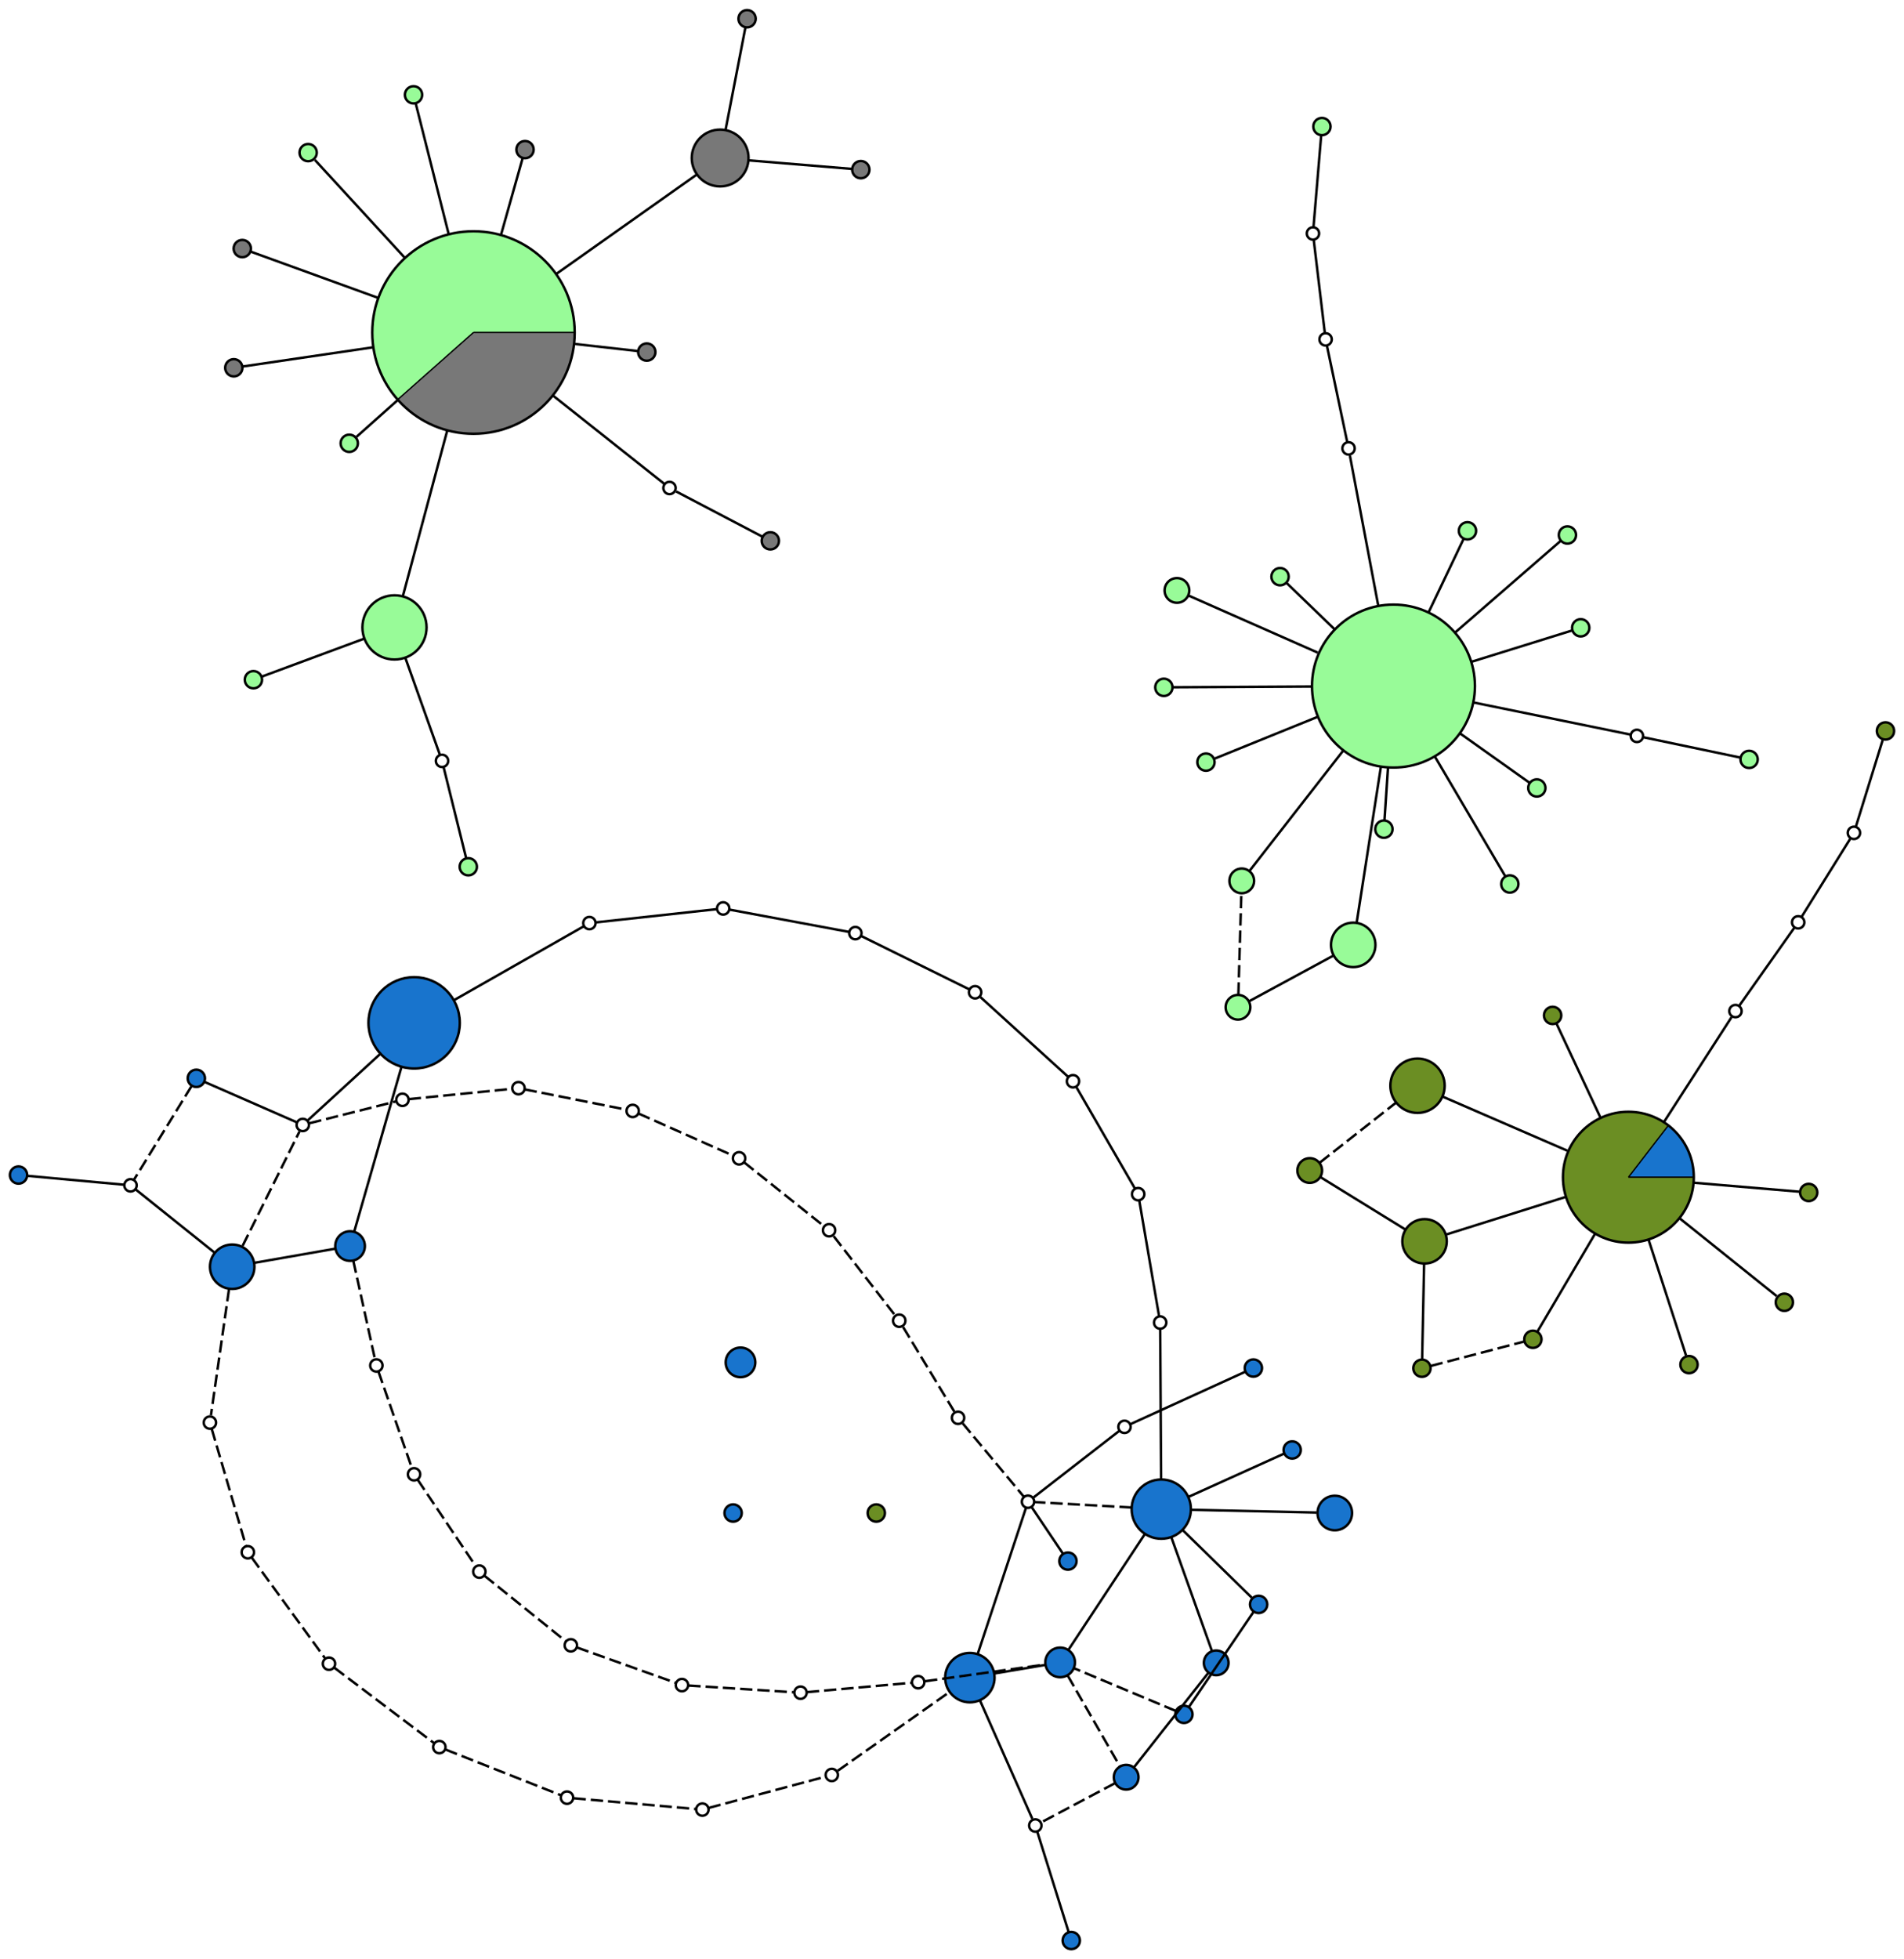 <?xml version="1.0" encoding="UTF-8" standalone="no"?>
<!DOCTYPE svg PUBLIC "-//W3C//DTD SVG 1.1//EN"
 "http://www.w3.org/Graphics/SVG/1.1/DTD/svg11.dtd">
<!-- Generated by graphviz version 2.38.0 (20140413.2041)
 -->
<!-- Title: %3 Pages: 1 -->
<svg width="771pt" height="793pt"
 viewBox="0.00 0.00 771.34 793.19" xmlns="http://www.w3.org/2000/svg" xmlns:xlink="http://www.w3.org/1999/xlink">
<g id="graph0" class="graph" transform="scale(1 1) rotate(0) translate(293.998 557.584)">
<title>%3</title>
<polygon fill="white" stroke="none" points="-293.998,235.609 -293.998,-557.584 477.345,-557.584 477.345,235.609 -293.998,235.609"/>
<!-- 0 -->
<g id="node1" class="node"><title>0</title>
<ellipse fill="palegreen" stroke="black" cx="270.511" cy="-279.849" rx="33" ry="33"/>
</g>
<!-- 1 -->
<g id="node2" class="node"><title>1</title>
<ellipse fill="palegreen" stroke="black" cx="346.378" cy="-303.456" rx="3.5" ry="3.5"/>
</g>
<!-- 0&#45;&#45;1 -->
<g id="edge1" class="edge"><title>0&#45;&#45;1</title>
<path fill="none" stroke="black" d="M302.246,-289.724C318.163,-294.677 335.577,-300.095 342.865,-302.363"/>
</g>
<!-- 3 -->
<g id="node4" class="node"><title>3</title>
<ellipse fill="palegreen" stroke="black" cx="266.642" cy="-221.914" rx="3.5" ry="3.5"/>
</g>
<!-- 0&#45;&#45;3 -->
<g id="edge2" class="edge"><title>0&#45;&#45;3</title>
<path fill="none" stroke="black" d="M268.305,-246.82C267.735,-238.282 267.197,-230.224 266.895,-225.693"/>
</g>
<!-- 5 -->
<g id="node6" class="node"><title>5</title>
<ellipse fill="palegreen" stroke="black" cx="224.571" cy="-324.159" rx="3.5" ry="3.5"/>
</g>
<!-- 0&#45;&#45;5 -->
<g id="edge3" class="edge"><title>0&#45;&#45;5</title>
<path fill="none" stroke="black" d="M246.733,-302.783C238.852,-310.385 231.097,-317.864 227.187,-321.635"/>
</g>
<!-- 7 -->
<g id="node8" class="node"><title>7</title>
<ellipse fill="palegreen" stroke="black" cx="182.805" cy="-318.579" rx="5" ry="5"/>
</g>
<!-- 0&#45;&#45;7 -->
<g id="edge6" class="edge"><title>0&#45;&#45;7</title>
<path fill="none" stroke="black" d="M239.836,-293.395C220.472,-301.946 197.329,-312.165 187.544,-316.486"/>
</g>
<!-- 9 -->
<g id="node10" class="node"><title>9</title>
<ellipse fill="palegreen" stroke="black" cx="254.212" cy="-175.062" rx="9" ry="9"/>
</g>
<!-- 0&#45;&#45;9 -->
<g id="edge7" class="edge"><title>0&#45;&#45;9</title>
<path fill="none" stroke="black" d="M265.398,-246.982C262,-225.134 257.78,-198.001 255.624,-184.14"/>
</g>
<!-- 10 -->
<g id="node11" class="node"><title>10</title>
<ellipse fill="palegreen" stroke="black" cx="194.555" cy="-249.06" rx="3.5" ry="3.5"/>
</g>
<!-- 0&#45;&#45;10 -->
<g id="edge8" class="edge"><title>0&#45;&#45;10</title>
<path fill="none" stroke="black" d="M239.617,-267.326C223.516,-260.8 205.655,-253.56 198.167,-250.524"/>
</g>
<!-- 11 -->
<g id="node12" class="node"><title>11</title>
<ellipse fill="palegreen" stroke="black" cx="317.649" cy="-199.714" rx="3.5" ry="3.5"/>
</g>
<!-- 0&#45;&#45;11 -->
<g id="edge9" class="edge"><title>0&#45;&#45;11</title>
<path fill="none" stroke="black" d="M287.263,-251.371C298.059,-233.016 310.944,-211.112 315.733,-202.97"/>
</g>
<!-- 12 -->
<g id="node13" class="node"><title>12</title>
<ellipse fill="palegreen" stroke="black" cx="209.049" cy="-200.976" rx="5" ry="5"/>
</g>
<!-- 0&#45;&#45;12 -->
<g id="edge10" class="edge"><title>0&#45;&#45;12</title>
<path fill="none" stroke="black" d="M250.045,-253.585C236.216,-235.839 219.254,-214.073 212.279,-205.121"/>
</g>
<!-- 14 -->
<g id="node15" class="node"><title>14</title>
<ellipse fill="palegreen" stroke="black" cx="177.5" cy="-279.348" rx="3.5" ry="3.5"/>
</g>
<!-- 0&#45;&#45;14 -->
<g id="edge11" class="edge"><title>0&#45;&#45;14</title>
<path fill="none" stroke="black" d="M237.457,-279.671C215.944,-279.555 190.23,-279.417 181.007,-279.367"/>
</g>
<!-- 18 -->
<g id="node19" class="node"><title>18</title>
<ellipse fill="palegreen" stroke="black" cx="340.99" cy="-341.029" rx="3.5" ry="3.5"/>
</g>
<!-- 0&#45;&#45;18 -->
<g id="edge16" class="edge"><title>0&#45;&#45;18</title>
<path fill="none" stroke="black" d="M295.558,-301.591C311.701,-315.604 330.966,-332.327 338.126,-338.543"/>
</g>
<!-- 20 -->
<g id="node21" class="node"><title>20</title>
<ellipse fill="palegreen" stroke="black" cx="300.499" cy="-342.726" rx="3.5" ry="3.5"/>
</g>
<!-- 0&#45;&#45;20 -->
<g id="edge17" class="edge"><title>0&#45;&#45;20</title>
<path fill="none" stroke="black" d="M284.802,-309.814C290.474,-321.707 296.281,-333.882 298.966,-339.511"/>
</g>
<!-- 22 -->
<g id="node23" class="node"><title>22</title>
<ellipse fill="palegreen" stroke="black" cx="328.598" cy="-238.6" rx="3.5" ry="3.5"/>
</g>
<!-- 0&#45;&#45;22 -->
<g id="edge18" class="edge"><title>0&#45;&#45;22</title>
<path fill="none" stroke="black" d="M297.514,-260.674C308.654,-252.763 320.196,-244.567 325.541,-240.771"/>
</g>
<!-- anon_0_6_0 -->
<g id="node67" class="node"><title>anon_0_6_0</title>
<ellipse fill="white" stroke="black" cx="369.137" cy="-259.673" rx="2.5" ry="2.5"/>
</g>
<!-- 0&#45;&#45;anon_0_6_0 -->
<g id="edge4" class="edge"><title>0&#45;&#45;anon_0_6_0</title>
<path fill="none" stroke="black" d="M303.078,-273.187C327.317,-268.228 357.681,-262.017 366.578,-260.197"/>
</g>
<!-- anon_0_15_0 -->
<g id="node68" class="node"><title>anon_0_15_0</title>
<ellipse fill="white" stroke="black" cx="252.318" cy="-376.107" rx="2.5" ry="2.5"/>
</g>
<!-- 0&#45;&#45;anon_0_15_0 -->
<g id="edge12" class="edge"><title>0&#45;&#45;anon_0_15_0</title>
<path fill="none" stroke="black" d="M264.352,-312.438C259.981,-335.563 254.597,-364.051 252.875,-373.161"/>
</g>
<!-- 2 -->
<g id="node3" class="node"><title>2</title>
<path fill="palegreen" stroke="black" stroke-width="0.5" d="M-102.183,-423.015C-102.183,-423.015 -61.183,-423.015 -61.183,-423.015 -61.183,-424.666 -61.282,-426.317 -61.482,-427.957 -61.681,-429.596 -61.979,-431.223 -62.374,-432.826 -62.769,-434.43 -63.261,-436.009 -63.847,-437.553 -64.433,-439.098 -65.111,-440.606 -65.879,-442.068 -66.647,-443.531 -67.502,-444.946 -68.44,-446.305 -69.379,-447.665 -70.398,-448.966 -71.494,-450.203 -72.589,-451.439 -73.758,-452.608 -74.995,-453.703 -76.231,-454.799 -77.532,-455.819 -78.892,-456.757 -80.251,-457.695 -81.666,-458.551 -83.129,-459.318 -84.592,-460.086 -86.099,-460.764 -87.644,-461.35 -89.188,-461.936 -90.767,-462.428 -92.371,-462.823 -93.975,-463.218 -95.601,-463.516 -97.241,-463.716 -98.88,-463.915 -100.531,-464.015 -102.183,-464.015 -103.835,-464.015 -105.485,-463.915 -107.125,-463.716 -108.764,-463.516 -110.391,-463.218 -111.995,-462.823 -113.598,-462.428 -115.177,-461.936 -116.721,-461.35 -118.266,-460.764 -119.774,-460.086 -121.236,-459.318 -122.699,-458.551 -124.114,-457.695 -125.473,-456.757 -126.833,-455.819 -128.134,-454.799 -129.371,-453.703 -130.607,-452.608 -131.776,-451.439 -132.872,-450.203 -133.967,-448.966 -134.987,-447.665 -135.925,-446.305 -136.863,-444.946 -137.719,-443.531 -138.486,-442.068 -139.254,-440.606 -139.933,-439.098 -140.518,-437.553 -141.104,-436.009 -141.596,-434.43 -141.991,-432.826 -142.387,-431.223 -142.685,-429.596 -142.884,-427.957 -143.083,-426.317 -143.183,-424.666 -143.183,-423.015 -143.183,-421.363 -143.083,-419.712 -142.884,-418.073 -142.685,-416.433 -142.387,-414.806 -141.991,-413.203 -141.596,-411.599 -141.104,-410.02 -140.518,-408.476 -139.933,-406.931 -139.254,-405.424 -138.486,-403.961 -137.719,-402.498 -136.863,-401.083 -135.925,-399.724 -134.987,-398.364 -133.967,-397.063 -132.872,-395.827 -132.872,-395.827 -102.183,-423.015 -102.183,-423.015"/>
<path fill="#787878" stroke="black" stroke-width="0.5" d="M-102.183,-423.015C-102.183,-423.015 -132.872,-395.827 -132.872,-395.827 -132.187,-395.054 -131.474,-394.307 -130.733,-393.589 -129.992,-392.87 -129.224,-392.179 -128.431,-391.518 -127.638,-390.858 -126.821,-390.227 -125.98,-389.628 -125.14,-389.029 -124.277,-388.462 -123.393,-387.928 -122.51,-387.393 -121.607,-386.893 -120.686,-386.427 -119.765,-385.961 -118.826,-385.53 -117.873,-385.135 -116.919,-384.74 -115.951,-384.382 -114.97,-384.06 -113.989,-383.738 -112.997,-383.453 -111.995,-383.206 -110.992,-382.959 -109.981,-382.75 -108.963,-382.579 -107.945,-382.408 -106.921,-382.276 -105.893,-382.183 -104.865,-382.089 -103.834,-382.035 -102.802,-382.019 -101.77,-382.004 -100.737,-382.027 -99.707,-382.089 -98.677,-382.152 -97.649,-382.253 -96.626,-382.393 -95.604,-382.533 -94.587,-382.711 -93.578,-382.928 -92.568,-383.144 -91.568,-383.399 -90.578,-383.691 -89.588,-383.983 -88.609,-384.313 -87.644,-384.679 -86.679,-385.045 -85.728,-385.447 -84.793,-385.885 -83.858,-386.323 -82.94,-386.796 -82.041,-387.303 -81.142,-387.81 -80.263,-388.351 -79.404,-388.924 -78.546,-389.498 -77.71,-390.103 -76.897,-390.74 -76.085,-391.377 -75.296,-392.044 -74.534,-392.74 -73.772,-393.436 -73.036,-394.16 -72.329,-394.912 -71.621,-395.664 -70.942,-396.442 -70.294,-397.244 -69.645,-398.047 -69.027,-398.874 -68.44,-399.724 -67.854,-400.573 -67.3,-401.445 -66.779,-402.336 -66.259,-403.227 -65.772,-404.138 -65.32,-405.066 -64.868,-405.994 -64.451,-406.939 -64.071,-407.898 -63.69,-408.858 -63.346,-409.831 -63.039,-410.817 -62.732,-411.802 -62.462,-412.799 -62.23,-413.805 -61.998,-414.811 -61.805,-415.825 -61.649,-416.845 -61.494,-417.866 -61.377,-418.892 -61.3,-419.921 -61.222,-420.95 -61.183,-421.982 -61.183,-423.015 -61.183,-423.015 -102.183,-423.015 -102.183,-423.015"/>
<ellipse fill="none" stroke="black" cx="-102.183" cy="-423.015" rx="41" ry="41"/>
</g>
<!-- 4 -->
<g id="node5" class="node"><title>4</title>
<ellipse fill="palegreen" stroke="black" cx="-134.184" cy="-303.608" rx="13" ry="13"/>
</g>
<!-- 2&#45;&#45;4 -->
<g id="edge19" class="edge"><title>2&#45;&#45;4</title>
<path fill="none" stroke="black" d="M-112.839,-383.254C-119.093,-359.916 -126.579,-331.985 -130.818,-316.168"/>
</g>
<!-- 13 -->
<g id="node14" class="node"><title>13</title>
<ellipse fill="palegreen" stroke="black" cx="-152.51" cy="-378.163" rx="3.5" ry="3.5"/>
</g>
<!-- 2&#45;&#45;13 -->
<g id="edge20" class="edge"><title>2&#45;&#45;13</title>
<path fill="none" stroke="black" d="M-132.908,-395.632C-139.784,-389.504 -146.077,-383.896 -149.591,-380.764"/>
</g>
<!-- 17 -->
<g id="node18" class="node"><title>17</title>
<ellipse fill="palegreen" stroke="black" cx="-126.465" cy="-519.264" rx="3.5" ry="3.5"/>
</g>
<!-- 2&#45;&#45;17 -->
<g id="edge21" class="edge"><title>2&#45;&#45;17</title>
<path fill="none" stroke="black" d="M-112.27,-462.997C-117.586,-484.07 -123.444,-507.288 -125.604,-515.851"/>
</g>
<!-- 19 -->
<g id="node20" class="node"><title>19</title>
<ellipse fill="palegreen" stroke="black" cx="-169.159" cy="-495.868" rx="3.5" ry="3.5"/>
</g>
<!-- 2&#45;&#45;19 -->
<g id="edge22" class="edge"><title>2&#45;&#45;19</title>
<path fill="none" stroke="black" d="M-130.198,-453.489C-144.537,-469.085 -160.251,-486.178 -166.44,-492.91"/>
</g>
<!-- 23 -->
<g id="node24" class="node"><title>23</title>
<ellipse fill="#787878" stroke="black" cx="-2.256" cy="-493.679" rx="11.5" ry="11.5"/>
</g>
<!-- 2&#45;&#45;23 -->
<g id="edge23" class="edge"><title>2&#45;&#45;23</title>
<path fill="none" stroke="black" d="M-68.63,-446.741C-48.672,-460.855 -24.784,-477.747 -11.803,-486.927"/>
</g>
<!-- 24 -->
<g id="node25" class="node"><title>24</title>
<ellipse fill="#787878" stroke="black" cx="-199.284" cy="-408.735" rx="3.5" ry="3.5"/>
</g>
<!-- 2&#45;&#45;24 -->
<g id="edge24" class="edge"><title>2&#45;&#45;24</title>
<path fill="none" stroke="black" d="M-142.8,-417.041C-163.795,-413.954 -186.825,-410.567 -195.607,-409.275"/>
</g>
<!-- 27 -->
<g id="node28" class="node"><title>27</title>
<ellipse fill="#787878" stroke="black" cx="-195.847" cy="-457.012" rx="3.5" ry="3.5"/>
</g>
<!-- 2&#45;&#45;27 -->
<g id="edge27" class="edge"><title>2&#45;&#45;27</title>
<path fill="none" stroke="black" d="M-140.82,-437.039C-161.38,-444.502 -184.115,-452.754 -192.503,-455.799"/>
</g>
<!-- 28 -->
<g id="node29" class="node"><title>28</title>
<ellipse fill="#787878" stroke="black" cx="-31.98" cy="-415.101" rx="3.5" ry="3.5"/>
</g>
<!-- 2&#45;&#45;28 -->
<g id="edge28" class="edge"><title>2&#45;&#45;28</title>
<path fill="none" stroke="black" d="M-61.346,-418.411C-50.728,-417.215 -40.83,-416.099 -35.68,-415.518"/>
</g>
<!-- 29 -->
<g id="node30" class="node"><title>29</title>
<ellipse fill="#787878" stroke="black" cx="-81.3" cy="-497.083" rx="3.5" ry="3.5"/>
</g>
<!-- 2&#45;&#45;29 -->
<g id="edge29" class="edge"><title>2&#45;&#45;29</title>
<path fill="none" stroke="black" d="M-91.008,-462.651C-87.439,-475.308 -83.986,-487.558 -82.325,-493.447"/>
</g>
<!-- anon_2_25_0 -->
<g id="node71" class="node"><title>anon_2_25_0</title>
<ellipse fill="white" stroke="black" cx="-22.769" cy="-360.063" rx="2.5" ry="2.5"/>
</g>
<!-- 2&#45;&#45;anon_2_25_0 -->
<g id="edge25" class="edge"><title>2&#45;&#45;anon_2_25_0</title>
<path fill="none" stroke="black" d="M-69.882,-397.41C-51.675,-382.977 -31.314,-366.837 -24.852,-361.715"/>
</g>
<!-- 21 -->
<g id="node22" class="node"><title>21</title>
<ellipse fill="palegreen" stroke="black" cx="-191.33" cy="-282.436" rx="3.5" ry="3.5"/>
</g>
<!-- 4&#45;&#45;21 -->
<g id="edge32" class="edge"><title>4&#45;&#45;21</title>
<path fill="none" stroke="black" d="M-146.584,-299.014C-159.715,-294.149 -179.64,-286.767 -187.729,-283.77"/>
</g>
<!-- anon_4_16_0 -->
<g id="node72" class="node"><title>anon_4_16_0</title>
<ellipse fill="white" stroke="black" cx="-114.925" cy="-249.566" rx="2.5" ry="2.5"/>
</g>
<!-- 4&#45;&#45;anon_4_16_0 -->
<g id="edge30" class="edge"><title>4&#45;&#45;anon_4_16_0</title>
<path fill="none" stroke="black" d="M-129.814,-291.345C-125.197,-278.39 -118.253,-258.906 -115.812,-252.055"/>
</g>
<!-- 6 -->
<g id="node7" class="node"><title>6</title>
<ellipse fill="palegreen" stroke="black" cx="414.598" cy="-250.159" rx="3.5" ry="3.5"/>
</g>
<!-- 8 -->
<g id="node9" class="node"><title>8</title>
<ellipse fill="palegreen" stroke="black" cx="207.53" cy="-149.796" rx="5" ry="5"/>
</g>
<!-- 8&#45;&#45;9 -->
<g id="edge33" class="edge"><title>8&#45;&#45;9</title>
<path fill="none" stroke="black" d="M212.176,-152.311C220.11,-156.605 236.358,-165.399 246.167,-170.708"/>
</g>
<!-- 8&#45;&#45;12 -->
<g id="edge77" class="edge"><title>8&#45;&#45;12</title>
<path fill="none" stroke="black" stroke-dasharray="5,2" d="M207.681,-154.891C207.972,-164.701 208.607,-186.108 208.898,-195.902"/>
</g>
<!-- 15 -->
<g id="node16" class="node"><title>15</title>
<ellipse fill="palegreen" stroke="black" cx="241.535" cy="-506.422" rx="3.5" ry="3.5"/>
</g>
<!-- 16 -->
<g id="node17" class="node"><title>16</title>
<ellipse fill="palegreen" stroke="black" cx="-104.285" cy="-206.69" rx="3.5" ry="3.5"/>
</g>
<!-- 26 -->
<g id="node27" class="node"><title>26</title>
<ellipse fill="#787878" stroke="black" cx="54.735" cy="-488.969" rx="3.5" ry="3.5"/>
</g>
<!-- 23&#45;&#45;26 -->
<g id="edge34" class="edge"><title>23&#45;&#45;26</title>
<path fill="none" stroke="black" d="M9.277,-492.725C22.287,-491.65 42.714,-489.962 51.029,-489.275"/>
</g>
<!-- 30 -->
<g id="node31" class="node"><title>30</title>
<ellipse fill="#787878" stroke="black" cx="8.66" cy="-550.084" rx="3.5" ry="3.5"/>
</g>
<!-- 23&#45;&#45;30 -->
<g id="edge35" class="edge"><title>23&#45;&#45;30</title>
<path fill="none" stroke="black" d="M-0.047,-505.093C2.445,-517.969 6.358,-538.187 7.95,-546.415"/>
</g>
<!-- 25 -->
<g id="node26" class="node"><title>25</title>
<ellipse fill="#787878" stroke="black" cx="18.081" cy="-338.665" rx="3.5" ry="3.5"/>
</g>
<!-- 31 -->
<g id="node32" class="node"><title>31</title>
<ellipse fill="#1874cd" stroke="black" cx="-126.223" cy="-143.491" rx="18.5" ry="18.5"/>
</g>
<!-- 44 -->
<g id="node45" class="node"><title>44</title>
<ellipse fill="#1874cd" stroke="black" cx="-152.184" cy="-53.101" rx="6" ry="6"/>
</g>
<!-- 31&#45;&#45;44 -->
<g id="edge44" class="edge"><title>31&#45;&#45;44</title>
<path fill="none" stroke="black" d="M-131.352,-125.633C-137.263,-105.053 -146.653,-72.359 -150.478,-59.04"/>
</g>
<!-- 62 -->
<g id="node63" class="node"><title>62</title>
<ellipse fill="white" stroke="black" cx="-171.343" cy="-102.145" rx="2.5" ry="2.5"/>
</g>
<!-- 31&#45;&#45;62 -->
<g id="edge45" class="edge"><title>31&#45;&#45;62</title>
<path fill="none" stroke="black" d="M-140.005,-130.861C-150.579,-121.172 -164.2,-108.69 -169.298,-104.019"/>
</g>
<!-- anon_31_37_0 -->
<g id="node73" class="node"><title>anon_31_37_0</title>
<ellipse fill="white" stroke="black" cx="-55.222" cy="-183.885" rx="2.5" ry="2.5"/>
</g>
<!-- 31&#45;&#45;anon_31_37_0 -->
<g id="edge36" class="edge"><title>31&#45;&#45;anon_31_37_0</title>
<path fill="none" stroke="black" d="M-110.112,-152.657C-92.437,-162.713 -65.512,-178.031 -57.529,-182.573"/>
</g>
<!-- 32 -->
<g id="node33" class="node"><title>32</title>
<ellipse fill="#1874cd" stroke="black" cx="-286.498" cy="-81.862" rx="3.5" ry="3.5"/>
</g>
<!-- 63 -->
<g id="node64" class="node"><title>63</title>
<ellipse fill="white" stroke="black" cx="-241.121" cy="-77.695" rx="2.5" ry="2.5"/>
</g>
<!-- 32&#45;&#45;63 -->
<g id="edge46" class="edge"><title>32&#45;&#45;63</title>
<path fill="none" stroke="black" d="M-282.937,-81.535C-274.079,-80.722 -251.215,-78.622 -243.618,-77.924"/>
</g>
<!-- 33 -->
<g id="node34" class="node"><title>33</title>
<ellipse fill="#1874cd" stroke="black" cx="-199.93" cy="-44.73" rx="9" ry="9"/>
</g>
<!-- 33&#45;&#45;44 -->
<g id="edge47" class="edge"><title>33&#45;&#45;44</title>
<path fill="none" stroke="black" d="M-190.724,-46.344C-181.186,-48.016 -166.546,-50.583 -158.328,-52.024"/>
</g>
<!-- 33&#45;&#45;62 -->
<g id="edge86" class="edge"><title>33&#45;&#45;62</title>
<path fill="none" stroke="black" stroke-dasharray="5,2" d="M-195.712,-53.202C-189.127,-66.427 -176.736,-91.313 -172.671,-99.477"/>
</g>
<!-- 33&#45;&#45;63 -->
<g id="edge48" class="edge"><title>33&#45;&#45;63</title>
<path fill="none" stroke="black" d="M-207.105,-50.472C-216.694,-58.146 -233.157,-71.321 -238.993,-75.992"/>
</g>
<!-- anon_33_34_0 -->
<g id="node84" class="node"><title>anon_33_34_0</title>
<ellipse fill="white" stroke="black" cx="-208.96" cy="18.386" rx="2.5" ry="2.5"/>
</g>
<!-- 33&#45;&#45;anon_33_34_0 -->
<g id="edge78" class="edge"><title>33&#45;&#45;anon_33_34_0</title>
<path fill="none" stroke="black" stroke-dasharray="5,2" d="M-201.224,-35.687C-203.292,-21.234 -207.24,6.364 -208.536,15.424"/>
</g>
<!-- 34 -->
<g id="node35" class="node"><title>34</title>
<ellipse fill="#1874cd" stroke="black" cx="98.913" cy="121.653" rx="10" ry="10"/>
</g>
<!-- 46 -->
<g id="node47" class="node"><title>46</title>
<ellipse fill="#1874cd" stroke="black" cx="135.48" cy="115.487" rx="6" ry="6"/>
</g>
<!-- 34&#45;&#45;46 -->
<g id="edge49" class="edge"><title>34&#45;&#45;46</title>
<path fill="none" stroke="black" d="M108.905,119.968C115.503,118.856 123.928,117.435 129.503,116.495"/>
</g>
<!-- 64 -->
<g id="node65" class="node"><title>64</title>
<ellipse fill="white" stroke="black" cx="122.466" cy="50.417" rx="2.5" ry="2.5"/>
</g>
<!-- 34&#45;&#45;64 -->
<g id="edge50" class="edge"><title>34&#45;&#45;64</title>
<path fill="none" stroke="black" d="M102.09,112.046C107.564,95.488 118.491,62.44 121.614,52.993"/>
</g>
<!-- 65 -->
<g id="node66" class="node"><title>65</title>
<ellipse fill="white" stroke="black" cx="125.423" cy="181.53" rx="2.5" ry="2.5"/>
</g>
<!-- 34&#45;&#45;65 -->
<g id="edge51" class="edge"><title>34&#45;&#45;65</title>
<path fill="none" stroke="black" d="M103.055,131.009C109.23,144.955 120.517,170.45 124.215,178.802"/>
</g>
<!-- 35 -->
<g id="node36" class="node"><title>35</title>
<ellipse fill="#1874cd" stroke="black" cx="6" cy="-6" rx="6" ry="6"/>
</g>
<!-- 36 -->
<g id="node37" class="node"><title>36</title>
<ellipse fill="#1874cd" stroke="black" cx="138.642" cy="74.46" rx="3.5" ry="3.5"/>
</g>
<!-- 36&#45;&#45;64 -->
<g id="edge52" class="edge"><title>36&#45;&#45;64</title>
<path fill="none" stroke="black" d="M136.658,71.512C133.419,66.697 127.055,57.239 124.076,52.81"/>
</g>
<!-- 37 -->
<g id="node38" class="node"><title>37</title>
<ellipse fill="#1874cd" stroke="black" cx="176.456" cy="53.43" rx="12" ry="12"/>
</g>
<!-- 41 -->
<g id="node42" class="node"><title>41</title>
<ellipse fill="#1874cd" stroke="black" cx="215.895" cy="91.997" rx="3.5" ry="3.5"/>
</g>
<!-- 37&#45;&#45;41 -->
<g id="edge53" class="edge"><title>37&#45;&#45;41</title>
<path fill="none" stroke="black" d="M185.209,61.989C194.104,70.688 207.366,83.657 213.094,89.258"/>
</g>
<!-- 42 -->
<g id="node43" class="node"><title>42</title>
<ellipse fill="#1874cd" stroke="black" cx="246.751" cy="54.984" rx="7" ry="7"/>
</g>
<!-- 37&#45;&#45;42 -->
<g id="edge54" class="edge"><title>37&#45;&#45;42</title>
<path fill="none" stroke="black" d="M188.7,53.7C203.333,54.024 227.347,54.555 239.386,54.821"/>
</g>
<!-- 43 -->
<g id="node44" class="node"><title>43</title>
<ellipse fill="#1874cd" stroke="black" cx="198.697" cy="115.673" rx="5" ry="5"/>
</g>
<!-- 37&#45;&#45;43 -->
<g id="edge55" class="edge"><title>37&#45;&#45;43</title>
<path fill="none" stroke="black" d="M180.535,64.846C185.451,78.603 193.485,101.088 196.981,110.873"/>
</g>
<!-- 37&#45;&#45;46 -->
<g id="edge56" class="edge"><title>37&#45;&#45;46</title>
<path fill="none" stroke="black" d="M169.689,63.677C160.87,77.034 145.772,99.901 138.976,110.193"/>
</g>
<!-- 47 -->
<g id="node48" class="node"><title>47</title>
<ellipse fill="#1874cd" stroke="black" cx="229.49" cy="29.462" rx="3.5" ry="3.5"/>
</g>
<!-- 37&#45;&#45;47 -->
<g id="edge57" class="edge"><title>37&#45;&#45;47</title>
<path fill="none" stroke="black" d="M187.444,48.463C199.581,42.979 218.417,34.466 226.077,31.004"/>
</g>
<!-- 37&#45;&#45;64 -->
<g id="edge87" class="edge"><title>37&#45;&#45;64</title>
<path fill="none" stroke="black" stroke-dasharray="5,2" d="M164.473,52.761C151.55,52.04 131.895,50.943 124.979,50.557"/>
</g>
<!-- 38 -->
<g id="node39" class="node"><title>38</title>
<ellipse fill="#1874cd" stroke="black" cx="185.626" cy="136.519" rx="3.5" ry="3.5"/>
</g>
<!-- 38&#45;&#45;41 -->
<g id="edge58" class="edge"><title>38&#45;&#45;41</title>
<path fill="none" stroke="black" d="M187.612,133.598C193.084,125.55 208.335,103.117 213.862,94.987"/>
</g>
<!-- 38&#45;&#45;46 -->
<g id="edge88" class="edge"><title>38&#45;&#45;46</title>
<path fill="none" stroke="black" stroke-dasharray="5,2" d="M182.336,135.139C173.969,131.63 151.796,122.33 141.233,117.9"/>
</g>
<!-- 39 -->
<g id="node40" class="node"><title>39</title>
<ellipse fill="#1874cd" stroke="black" cx="3" cy="55" rx="3.5" ry="3.5"/>
</g>
<!-- 40 -->
<g id="node41" class="node"><title>40</title>
<path fill="#1874cd" stroke="black" stroke-width="0.5" d="M365.684,-80.985C365.684,-80.985 392.184,-80.985 392.184,-80.985 392.184,-81.995 392.126,-83.003 392.011,-84.006 391.896,-85.009 391.724,-86.004 391.495,-86.987 391.267,-87.97 390.982,-88.94 390.643,-89.89 390.304,-90.841 389.91,-91.772 389.465,-92.677 389.02,-93.583 388.523,-94.463 387.977,-95.312 387.431,-96.161 386.838,-96.978 386.199,-97.76 385.56,-98.541 384.877,-99.286 384.153,-99.989 383.429,-100.693 382.665,-101.354 381.866,-101.971 381.866,-101.971 365.684,-80.985 365.684,-80.985"/>
<path fill="olivedrab" stroke="black" stroke-width="0.5" d="M365.684,-80.985C365.684,-80.985 381.866,-101.971 381.866,-101.971 381.279,-102.423 380.673,-102.851 380.051,-103.253 379.428,-103.655 378.788,-104.03 378.134,-104.378 377.48,-104.726 376.811,-105.047 376.13,-105.339 375.449,-105.631 374.756,-105.895 374.053,-106.129 373.349,-106.363 372.637,-106.568 371.916,-106.742 371.196,-106.916 370.468,-107.06 369.736,-107.173 369.003,-107.287 368.267,-107.369 367.527,-107.421 366.788,-107.472 366.047,-107.493 365.305,-107.482 364.564,-107.472 363.824,-107.43 363.086,-107.357 362.349,-107.285 361.615,-107.181 360.886,-107.047 360.157,-106.913 359.434,-106.748 358.719,-106.553 358.004,-106.359 357.297,-106.134 356.601,-105.88 355.904,-105.626 355.219,-105.343 354.546,-105.031 353.874,-104.72 353.215,-104.38 352.571,-104.013 351.927,-103.646 351.298,-103.253 350.687,-102.833 350.076,-102.414 349.483,-101.969 348.909,-101.5 348.335,-101.031 347.781,-100.538 347.249,-100.022 346.717,-99.506 346.206,-98.969 345.719,-98.41 345.231,-97.852 344.768,-97.273 344.329,-96.676 343.89,-96.079 343.476,-95.463 343.089,-94.831 342.702,-94.199 342.341,-93.551 342.008,-92.889 341.675,-92.227 341.37,-91.551 341.094,-90.863 340.818,-90.176 340.57,-89.477 340.353,-88.768 340.135,-88.06 339.947,-87.342 339.789,-86.618 339.632,-85.894 339.505,-85.163 339.409,-84.428 339.312,-83.694 339.247,-82.955 339.212,-82.215 339.178,-81.474 339.175,-80.733 339.203,-79.992 339.23,-79.251 339.289,-78.512 339.379,-77.776 339.469,-77.041 339.589,-76.309 339.74,-75.583 339.891,-74.858 340.073,-74.139 340.284,-73.428 340.495,-72.718 340.737,-72.017 341.007,-71.327 341.277,-70.636 341.576,-69.958 341.903,-69.293 342.23,-68.628 342.585,-67.977 342.966,-67.341 343.348,-66.706 343.756,-66.087 344.189,-65.485 344.623,-64.884 345.082,-64.302 345.564,-63.739 346.046,-63.176 346.552,-62.634 347.08,-62.114 347.608,-61.593 348.157,-61.095 348.727,-60.621 349.296,-60.147 349.885,-59.696 350.493,-59.272 351.1,-58.847 351.725,-58.447 352.366,-58.075 353.006,-57.702 353.663,-57.357 354.332,-57.039 355.002,-56.722 355.685,-56.433 356.379,-56.172 357.073,-55.912 357.777,-55.681 358.491,-55.48 359.204,-55.279 359.926,-55.108 360.653,-54.967 361.381,-54.826 362.114,-54.716 362.851,-54.637 363.588,-54.558 364.328,-54.509 365.069,-54.492 365.81,-54.475 366.551,-54.489 367.291,-54.534 368.031,-54.579 368.769,-54.655 369.502,-54.762 370.235,-54.868 370.964,-55.006 371.686,-55.174 372.408,-55.342 373.123,-55.54 373.828,-55.767 374.533,-55.995 375.229,-56.253 375.912,-56.539 376.596,-56.825 377.268,-57.139 377.925,-57.482 378.582,-57.824 379.225,-58.194 379.851,-58.59 380.478,-58.986 381.087,-59.409 381.678,-59.856 382.269,-60.303 382.841,-60.775 383.392,-61.271 383.944,-61.766 384.474,-62.284 384.982,-62.824 385.49,-63.364 385.975,-63.925 386.436,-64.505 386.897,-65.085 387.333,-65.685 387.744,-66.302 388.155,-66.919 388.539,-67.553 388.897,-68.202 389.254,-68.851 389.585,-69.515 389.886,-70.192 390.188,-70.869 390.462,-71.558 390.706,-72.258 390.95,-72.958 391.164,-73.668 391.349,-74.386 391.534,-75.103 391.688,-75.829 391.812,-76.559 391.936,-77.29 392.029,-78.026 392.091,-78.764 392.153,-79.503 392.184,-80.244 392.184,-80.985 392.184,-80.985 365.684,-80.985 365.684,-80.985"/>
<ellipse fill="none" stroke="black" cx="365.684" cy="-80.985" rx="26.5" ry="26.5"/>
</g>
<!-- 52 -->
<g id="node53" class="node"><title>52</title>
<ellipse fill="olivedrab" stroke="black" cx="283.11" cy="-55.017" rx="9" ry="9"/>
</g>
<!-- 40&#45;&#45;52 -->
<g id="edge59" class="edge"><title>40&#45;&#45;52</title>
<path fill="none" stroke="black" d="M340.01,-72.911C323.534,-67.73 303.169,-61.325 291.813,-57.754"/>
</g>
<!-- 55 -->
<g id="node56" class="node"><title>55</title>
<ellipse fill="olivedrab" stroke="black" cx="280.258" cy="-118.028" rx="11" ry="11"/>
</g>
<!-- 40&#45;&#45;55 -->
<g id="edge60" class="edge"><title>40&#45;&#45;55</title>
<path fill="none" stroke="black" d="M340.975,-91.7C324.221,-98.965 302.943,-108.191 290.538,-113.57"/>
</g>
<!-- 56 -->
<g id="node57" class="node"><title>56</title>
<ellipse fill="olivedrab" stroke="black" cx="334.999" cy="-146.501" rx="3.5" ry="3.5"/>
</g>
<!-- 40&#45;&#45;56 -->
<g id="edge61" class="edge"><title>40&#45;&#45;56</title>
<path fill="none" stroke="black" d="M354.432,-105.009C347.727,-119.325 339.898,-136.041 336.596,-143.091"/>
</g>
<!-- 57 -->
<g id="node58" class="node"><title>57</title>
<ellipse fill="olivedrab" stroke="black" cx="327" cy="-15.353" rx="3.5" ry="3.5"/>
</g>
<!-- 40&#45;&#45;57 -->
<g id="edge62" class="edge"><title>40&#45;&#45;57</title>
<path fill="none" stroke="black" d="M352.154,-58.03C343.439,-43.244 332.988,-25.513 328.833,-18.464"/>
</g>
<!-- 58 -->
<g id="node59" class="node"><title>58</title>
<ellipse fill="olivedrab" stroke="black" cx="438.735" cy="-74.8" rx="3.5" ry="3.5"/>
</g>
<!-- 40&#45;&#45;58 -->
<g id="edge63" class="edge"><title>40&#45;&#45;58</title>
<path fill="none" stroke="black" d="M392.471,-78.717C408.433,-77.366 427.072,-75.787 434.933,-75.122"/>
</g>
<!-- 60 -->
<g id="node61" class="node"><title>60</title>
<ellipse fill="olivedrab" stroke="black" cx="428.875" cy="-30.336" rx="3.5" ry="3.5"/>
</g>
<!-- 40&#45;&#45;60 -->
<g id="edge68" class="edge"><title>40&#45;&#45;60</title>
<path fill="none" stroke="black" d="M386.375,-64.401C400.773,-52.861 418.614,-38.561 425.73,-32.857"/>
</g>
<!-- 61 -->
<g id="node62" class="node"><title>61</title>
<ellipse fill="olivedrab" stroke="black" cx="390.244" cy="-5.1" rx="3.5" ry="3.5"/>
</g>
<!-- 40&#45;&#45;61 -->
<g id="edge69" class="edge"><title>40&#45;&#45;61</title>
<path fill="none" stroke="black" d="M373.862,-55.717C379.444,-38.471 386.303,-17.278 389.037,-8.831"/>
</g>
<!-- anon_40_59_0 -->
<g id="node80" class="node"><title>anon_40_59_0</title>
<ellipse fill="white" stroke="black" cx="409.067" cy="-148.251" rx="2.5" ry="2.5"/>
</g>
<!-- 40&#45;&#45;anon_40_59_0 -->
<g id="edge64" class="edge"><title>40&#45;&#45;anon_40_59_0</title>
<path fill="none" stroke="black" d="M380.13,-103.384C390.383,-119.283 403.078,-138.965 407.478,-145.787"/>
</g>
<!-- 49 -->
<g id="node50" class="node"><title>49</title>
<ellipse fill="#1874cd" stroke="black" cx="162.233" cy="161.982" rx="5" ry="5"/>
</g>
<!-- 43&#45;&#45;49 -->
<g id="edge70" class="edge"><title>43&#45;&#45;49</title>
<path fill="none" stroke="black" d="M195.588,119.621C188.699,128.37 172.215,149.304 165.334,158.043"/>
</g>
<!-- anon_44_46_0 -->
<g id="node91" class="node"><title>anon_44_46_0</title>
<ellipse fill="white" stroke="black" cx="-141.528" cy="-4.749" rx="2.5" ry="2.5"/>
</g>
<!-- 44&#45;&#45;anon_44_46_0 -->
<g id="edge89" class="edge"><title>44&#45;&#45;anon_44_46_0</title>
<path fill="none" stroke="black" stroke-dasharray="5,2" d="M-150.877,-47.172C-148.565,-36.681 -143.838,-15.232 -142.147,-7.557"/>
</g>
<!-- 45 -->
<g id="node46" class="node"><title>45</title>
<ellipse fill="#1874cd" stroke="black" cx="-214.455" cy="-121.027" rx="3.5" ry="3.5"/>
</g>
<!-- 45&#45;&#45;62 -->
<g id="edge71" class="edge"><title>45&#45;&#45;62</title>
<path fill="none" stroke="black" d="M-211.072,-119.546C-202.656,-115.859 -180.933,-106.345 -173.714,-103.184"/>
</g>
<!-- 45&#45;&#45;63 -->
<g id="edge97" class="edge"><title>45&#45;&#45;63</title>
<path fill="none" stroke="black" stroke-dasharray="5,2" d="M-216.373,-117.911C-221.437,-109.683 -235.086,-87.503 -239.628,-80.122"/>
</g>
<!-- 46&#45;&#45;49 -->
<g id="edge98" class="edge"><title>46&#45;&#45;49</title>
<path fill="none" stroke="black" stroke-dasharray="5,2" d="M138.549,120.821C143.874,130.076 154.73,148.942 159.675,157.537"/>
</g>
<!-- 48 -->
<g id="node49" class="node"><title>48</title>
<ellipse fill="#1874cd" stroke="black" cx="213.769" cy="-3.708" rx="3.5" ry="3.5"/>
</g>
<!-- anon_48_64_0 -->
<g id="node83" class="node"><title>anon_48_64_0</title>
<ellipse fill="white" stroke="black" cx="161.549" cy="20.1" rx="2.5" ry="2.5"/>
</g>
<!-- 48&#45;&#45;anon_48_64_0 -->
<g id="edge72" class="edge"><title>48&#45;&#45;anon_48_64_0</title>
<path fill="none" stroke="black" d="M210.343,-2.146C200.54,2.323 172.543,15.088 164.033,18.968"/>
</g>
<!-- 49&#45;&#45;65 -->
<g id="edge99" class="edge"><title>49&#45;&#45;65</title>
<path fill="none" stroke="black" stroke-dasharray="5,2" d="M157.719,164.379C149.886,168.539 134.028,176.96 127.909,180.21"/>
</g>
<!-- 50 -->
<g id="node51" class="node"><title>50</title>
<ellipse fill="#1874cd" stroke="black" cx="139.995" cy="228.109" rx="3.5" ry="3.5"/>
</g>
<!-- 50&#45;&#45;65 -->
<g id="edge74" class="edge"><title>50&#45;&#45;65</title>
<path fill="none" stroke="black" d="M138.947,224.76C136.18,215.915 128.721,192.073 126.239,184.139"/>
</g>
<!-- 51 -->
<g id="node52" class="node"><title>51</title>
<ellipse fill="olivedrab" stroke="black" cx="282.053" cy="-3.636" rx="3.5" ry="3.5"/>
</g>
<!-- 51&#45;&#45;52 -->
<g id="edge75" class="edge"><title>51&#45;&#45;52</title>
<path fill="none" stroke="black" d="M282.129,-7.332C282.294,-15.339 282.688,-34.491 282.923,-45.938"/>
</g>
<!-- 51&#45;&#45;57 -->
<g id="edge100" class="edge"><title>51&#45;&#45;57</title>
<path fill="none" stroke="black" stroke-dasharray="5,2" d="M285.58,-4.556C294.024,-6.757 315.312,-12.306 323.613,-14.47"/>
</g>
<!-- 54 -->
<g id="node55" class="node"><title>54</title>
<ellipse fill="olivedrab" stroke="black" cx="236.599" cy="-83.689" rx="5" ry="5"/>
</g>
<!-- 52&#45;&#45;54 -->
<g id="edge76" class="edge"><title>52&#45;&#45;54</title>
<path fill="none" stroke="black" d="M275.43,-59.751C265.625,-65.796 248.985,-76.054 241.056,-80.941"/>
</g>
<!-- 53 -->
<g id="node54" class="node"><title>53</title>
<ellipse fill="olivedrab" stroke="black" cx="61" cy="55" rx="3.5" ry="3.5"/>
</g>
<!-- 54&#45;&#45;55 -->
<g id="edge101" class="edge"><title>54&#45;&#45;55</title>
<path fill="none" stroke="black" stroke-dasharray="5,2" d="M240.628,-86.858C247.637,-92.37 262.219,-103.84 271.606,-111.223"/>
</g>
<!-- 59 -->
<g id="node60" class="node"><title>59</title>
<ellipse fill="olivedrab" stroke="black" cx="469.845" cy="-261.685" rx="3.5" ry="3.5"/>
</g>
<!-- anon_62_64_0 -->
<g id="node98" class="node"><title>anon_62_64_0</title>
<ellipse fill="white" stroke="black" cx="-130.956" cy="-112.328" rx="2.5" ry="2.5"/>
</g>
<!-- 62&#45;&#45;anon_62_64_0 -->
<g id="edge102" class="edge"><title>62&#45;&#45;anon_62_64_0</title>
<path fill="none" stroke="black" stroke-dasharray="5,2" d="M-168.693,-102.813C-161.392,-104.654 -141.043,-109.785 -133.669,-111.644"/>
</g>
<!-- anon_0_6_0&#45;&#45;6 -->
<g id="edge5" class="edge"><title>anon_0_6_0&#45;&#45;6</title>
<path fill="none" stroke="black" d="M371.845,-259.107C379.644,-257.474 402.162,-252.761 410.988,-250.914"/>
</g>
<!-- anon_0_15_1 -->
<g id="node69" class="node"><title>anon_0_15_1</title>
<ellipse fill="white" stroke="black" cx="243.026" cy="-420.243" rx="2.5" ry="2.5"/>
</g>
<!-- anon_0_15_0&#45;&#45;anon_0_15_1 -->
<g id="edge13" class="edge"><title>anon_0_15_0&#45;&#45;anon_0_15_1</title>
<path fill="none" stroke="black" d="M251.765,-378.736C250.108,-386.605 245.203,-409.906 243.565,-417.684"/>
</g>
<!-- anon_0_15_2 -->
<g id="node70" class="node"><title>anon_0_15_2</title>
<ellipse fill="white" stroke="black" cx="237.897" cy="-463.128" rx="2.5" ry="2.5"/>
</g>
<!-- anon_0_15_1&#45;&#45;anon_0_15_2 -->
<g id="edge14" class="edge"><title>anon_0_15_1&#45;&#45;anon_0_15_2</title>
<path fill="none" stroke="black" d="M242.721,-422.797C241.806,-430.443 239.099,-453.084 238.195,-460.64"/>
</g>
<!-- anon_0_15_2&#45;&#45;15 -->
<g id="edge15" class="edge"><title>anon_0_15_2&#45;&#45;15</title>
<path fill="none" stroke="black" d="M238.114,-465.706C238.732,-473.061 240.505,-494.159 241.225,-502.733"/>
</g>
<!-- anon_2_25_0&#45;&#45;25 -->
<g id="edge26" class="edge"><title>anon_2_25_0&#45;&#45;25</title>
<path fill="none" stroke="black" d="M-20.089,-358.659C-12.847,-354.866 7.092,-344.422 14.893,-340.336"/>
</g>
<!-- anon_4_16_0&#45;&#45;16 -->
<g id="edge31" class="edge"><title>anon_4_16_0&#45;&#45;16</title>
<path fill="none" stroke="black" d="M-114.291,-247.012C-112.466,-239.657 -107.196,-218.419 -105.13,-210.095"/>
</g>
<!-- anon_31_37_1 -->
<g id="node74" class="node"><title>anon_31_37_1</title>
<ellipse fill="white" stroke="black" cx="-1.029" cy="-189.814" rx="2.5" ry="2.5"/>
</g>
<!-- anon_31_37_0&#45;&#45;anon_31_37_1 -->
<g id="edge37" class="edge"><title>anon_31_37_0&#45;&#45;anon_31_37_1</title>
<path fill="none" stroke="black" d="M-52.608,-184.171C-43.475,-185.17 -13.034,-188.5 -3.744,-189.517"/>
</g>
<!-- anon_31_37_2 -->
<g id="node75" class="node"><title>anon_31_37_2</title>
<ellipse fill="white" stroke="black" cx="52.52" cy="-179.823" rx="2.5" ry="2.5"/>
</g>
<!-- anon_31_37_1&#45;&#45;anon_31_37_2 -->
<g id="edge38" class="edge"><title>anon_31_37_1&#45;&#45;anon_31_37_2</title>
<path fill="none" stroke="black" d="M1.554,-189.332C10.579,-187.648 40.658,-182.036 49.837,-180.324"/>
</g>
<!-- anon_31_37_3 -->
<g id="node76" class="node"><title>anon_31_37_3</title>
<ellipse fill="white" stroke="black" cx="101.032" cy="-155.871" rx="2.5" ry="2.5"/>
</g>
<!-- anon_31_37_2&#45;&#45;anon_31_37_3 -->
<g id="edge39" class="edge"><title>anon_31_37_2&#45;&#45;anon_31_37_3</title>
<path fill="none" stroke="black" d="M54.86,-178.668C63.036,-174.631 90.286,-161.177 98.602,-157.071"/>
</g>
<!-- anon_31_37_4 -->
<g id="node77" class="node"><title>anon_31_37_4</title>
<ellipse fill="white" stroke="black" cx="140.689" cy="-119.844" rx="2.5" ry="2.5"/>
</g>
<!-- anon_31_37_3&#45;&#45;anon_31_37_4 -->
<g id="edge40" class="edge"><title>anon_31_37_3&#45;&#45;anon_31_37_4</title>
<path fill="none" stroke="black" d="M103.164,-153.934C110.114,-147.62 132.051,-127.692 138.736,-121.618"/>
</g>
<!-- anon_31_37_5 -->
<g id="node78" class="node"><title>anon_31_37_5</title>
<ellipse fill="white" stroke="black" cx="167.095" cy="-74.126" rx="2.5" ry="2.5"/>
</g>
<!-- anon_31_37_4&#45;&#45;anon_31_37_5 -->
<g id="edge41" class="edge"><title>anon_31_37_4&#45;&#45;anon_31_37_5</title>
<path fill="none" stroke="black" d="M141.963,-117.639C146.413,-109.933 161.246,-84.254 165.772,-76.417"/>
</g>
<!-- anon_31_37_6 -->
<g id="node79" class="node"><title>anon_31_37_6</title>
<ellipse fill="white" stroke="black" cx="176.009" cy="-22.125" rx="2.5" ry="2.5"/>
</g>
<!-- anon_31_37_5&#45;&#45;anon_31_37_6 -->
<g id="edge42" class="edge"><title>anon_31_37_5&#45;&#45;anon_31_37_6</title>
<path fill="none" stroke="black" d="M167.525,-71.618C169.027,-62.853 174.035,-33.644 175.563,-24.73"/>
</g>
<!-- anon_31_37_6&#45;&#45;37 -->
<g id="edge43" class="edge"><title>anon_31_37_6&#45;&#45;37</title>
<path fill="none" stroke="black" d="M176.024,-19.611C176.08,-10.239 176.276,23.058 176.384,41.285"/>
</g>
<!-- anon_40_59_1 -->
<g id="node81" class="node"><title>anon_40_59_1</title>
<ellipse fill="white" stroke="black" cx="434.471" cy="-184.196" rx="2.5" ry="2.5"/>
</g>
<!-- anon_40_59_0&#45;&#45;anon_40_59_1 -->
<g id="edge65" class="edge"><title>anon_40_59_0&#45;&#45;anon_40_59_1</title>
<path fill="none" stroke="black" d="M410.733,-150.61C415.414,-157.232 428.621,-175.919 433.023,-182.147"/>
</g>
<!-- anon_40_59_2 -->
<g id="node82" class="node"><title>anon_40_59_2</title>
<ellipse fill="white" stroke="black" cx="457.06" cy="-220.422" rx="2.5" ry="2.5"/>
</g>
<!-- anon_40_59_1&#45;&#45;anon_40_59_2 -->
<g id="edge66" class="edge"><title>anon_40_59_1&#45;&#45;anon_40_59_2</title>
<path fill="none" stroke="black" d="M435.953,-186.573C440.036,-193.121 451.418,-211.374 455.543,-217.989"/>
</g>
<!-- anon_40_59_2&#45;&#45;59 -->
<g id="edge67" class="edge"><title>anon_40_59_2&#45;&#45;59</title>
<path fill="none" stroke="black" d="M457.899,-223.129C460.121,-230.301 466.162,-249.8 468.699,-257.987"/>
</g>
<!-- anon_48_64_0&#45;&#45;64 -->
<g id="edge73" class="edge"><title>anon_48_64_0&#45;&#45;64</title>
<path fill="none" stroke="black" d="M159.448,21.73C152.725,26.945 131.775,43.196 124.772,48.628"/>
</g>
<!-- anon_33_34_1 -->
<g id="node85" class="node"><title>anon_33_34_1</title>
<ellipse fill="white" stroke="black" cx="-193.598" cy="70.876" rx="2.5" ry="2.5"/>
</g>
<!-- anon_33_34_0&#45;&#45;anon_33_34_1 -->
<g id="edge79" class="edge"><title>anon_33_34_0&#45;&#45;anon_33_34_1</title>
<path fill="none" stroke="black" stroke-dasharray="5,2" d="M-208.219,20.918C-205.63,29.765 -197.001,59.249 -194.368,68.246"/>
</g>
<!-- anon_33_34_2 -->
<g id="node86" class="node"><title>anon_33_34_2</title>
<ellipse fill="white" stroke="black" cx="-160.72" cy="116.01" rx="2.5" ry="2.5"/>
</g>
<!-- anon_33_34_1&#45;&#45;anon_33_34_2 -->
<g id="edge80" class="edge"><title>anon_33_34_1&#45;&#45;anon_33_34_2</title>
<path fill="none" stroke="black" stroke-dasharray="5,2" d="M-192.012,73.053C-186.471,80.66 -168.003,106.012 -162.368,113.748"/>
</g>
<!-- anon_33_34_3 -->
<g id="node87" class="node"><title>anon_33_34_3</title>
<ellipse fill="white" stroke="black" cx="-116.014" cy="149.775" rx="2.5" ry="2.5"/>
</g>
<!-- anon_33_34_2&#45;&#45;anon_33_34_3 -->
<g id="edge81" class="edge"><title>anon_33_34_2&#45;&#45;anon_33_34_3</title>
<path fill="none" stroke="black" stroke-dasharray="5,2" d="M-158.564,117.638C-151.029,123.329 -125.917,142.295 -118.254,148.083"/>
</g>
<!-- anon_33_34_4 -->
<g id="node88" class="node"><title>anon_33_34_4</title>
<ellipse fill="white" stroke="black" cx="-64.293" cy="170.247" rx="2.5" ry="2.5"/>
</g>
<!-- anon_33_34_3&#45;&#45;anon_33_34_4 -->
<g id="edge82" class="edge"><title>anon_33_34_3&#45;&#45;anon_33_34_4</title>
<path fill="none" stroke="black" stroke-dasharray="5,2" d="M-113.519,150.762C-104.802,154.213 -75.75,165.712 -66.884,169.221"/>
</g>
<!-- anon_33_34_5 -->
<g id="node89" class="node"><title>anon_33_34_5</title>
<ellipse fill="white" stroke="black" cx="-9.449" cy="175.087" rx="2.5" ry="2.5"/>
</g>
<!-- anon_33_34_4&#45;&#45;anon_33_34_5 -->
<g id="edge83" class="edge"><title>anon_33_34_4&#45;&#45;anon_33_34_5</title>
<path fill="none" stroke="black" stroke-dasharray="5,2" d="M-61.647,170.48C-52.404,171.296 -21.598,174.015 -12.197,174.844"/>
</g>
<!-- anon_33_34_6 -->
<g id="node90" class="node"><title>anon_33_34_6</title>
<ellipse fill="white" stroke="black" cx="42.972" cy="161.061" rx="2.5" ry="2.5"/>
</g>
<!-- anon_33_34_5&#45;&#45;anon_33_34_6 -->
<g id="edge84" class="edge"><title>anon_33_34_5&#45;&#45;anon_33_34_6</title>
<path fill="none" stroke="black" stroke-dasharray="5,2" d="M-6.92,174.41C1.915,172.046 31.36,164.168 40.346,161.764"/>
</g>
<!-- anon_33_34_6&#45;&#45;34 -->
<g id="edge85" class="edge"><title>anon_33_34_6&#45;&#45;34</title>
<path fill="none" stroke="black" stroke-dasharray="5,2" d="M45.376,159.368C53.072,153.946 77.362,136.834 90.417,127.638"/>
</g>
<!-- anon_44_46_1 -->
<g id="node92" class="node"><title>anon_44_46_1</title>
<ellipse fill="white" stroke="black" cx="-126.258" cy="39.324" rx="2.5" ry="2.5"/>
</g>
<!-- anon_44_46_0&#45;&#45;anon_44_46_1 -->
<g id="edge90" class="edge"><title>anon_44_46_0&#45;&#45;anon_44_46_1</title>
<path fill="none" stroke="black" stroke-dasharray="5,2" d="M-140.707,-2.379C-138.08,5.202 -129.895,28.826 -127.159,36.723"/>
</g>
<!-- anon_44_46_2 -->
<g id="node93" class="node"><title>anon_44_46_2</title>
<ellipse fill="white" stroke="black" cx="-99.805" cy="78.722" rx="2.5" ry="2.5"/>
</g>
<!-- anon_44_46_1&#45;&#45;anon_44_46_2 -->
<g id="edge91" class="edge"><title>anon_44_46_1&#45;&#45;anon_44_46_2</title>
<path fill="none" stroke="black" stroke-dasharray="5,2" d="M-124.836,41.442C-120.286,48.219 -106.106,69.338 -101.366,76.398"/>
</g>
<!-- anon_44_46_3 -->
<g id="node94" class="node"><title>anon_44_46_3</title>
<ellipse fill="white" stroke="black" cx="-62.744" cy="108.567" rx="2.5" ry="2.5"/>
</g>
<!-- anon_44_46_2&#45;&#45;anon_44_46_3 -->
<g id="edge92" class="edge"><title>anon_44_46_2&#45;&#45;anon_44_46_3</title>
<path fill="none" stroke="black" stroke-dasharray="5,2" d="M-97.813,80.327C-91.438,85.46 -71.571,101.458 -64.931,106.806"/>
</g>
<!-- anon_44_46_4 -->
<g id="node95" class="node"><title>anon_44_46_4</title>
<ellipse fill="white" stroke="black" cx="-17.725" cy="124.671" rx="2.5" ry="2.5"/>
</g>
<!-- anon_44_46_3&#45;&#45;anon_44_46_4 -->
<g id="edge93" class="edge"><title>anon_44_46_3&#45;&#45;anon_44_46_4</title>
<path fill="none" stroke="black" stroke-dasharray="5,2" d="M-60.323,109.432C-52.58,112.203 -28.448,120.835 -20.381,123.721"/>
</g>
<!-- anon_44_46_5 -->
<g id="node96" class="node"><title>anon_44_46_5</title>
<ellipse fill="white" stroke="black" cx="30.308" cy="127.747" rx="2.5" ry="2.5"/>
</g>
<!-- anon_44_46_4&#45;&#45;anon_44_46_5 -->
<g id="edge94" class="edge"><title>anon_44_46_4&#45;&#45;anon_44_46_5</title>
<path fill="none" stroke="black" stroke-dasharray="5,2" d="M-15.142,124.837C-6.88,125.366 18.867,127.015 27.474,127.566"/>
</g>
<!-- anon_44_46_6 -->
<g id="node97" class="node"><title>anon_44_46_6</title>
<ellipse fill="white" stroke="black" cx="77.969" cy="123.496" rx="2.5" ry="2.5"/>
</g>
<!-- anon_44_46_5&#45;&#45;anon_44_46_6 -->
<g id="edge95" class="edge"><title>anon_44_46_5&#45;&#45;anon_44_46_6</title>
<path fill="none" stroke="black" stroke-dasharray="5,2" d="M32.87,127.519C41.069,126.787 66.617,124.509 75.157,123.747"/>
</g>
<!-- anon_44_46_6&#45;&#45;46 -->
<g id="edge96" class="edge"><title>anon_44_46_6&#45;&#45;46</title>
<path fill="none" stroke="black" stroke-dasharray="5,2" d="M80.743,123.11C89.539,121.885 116.952,118.067 129.319,116.345"/>
</g>
<!-- anon_62_64_1 -->
<g id="node99" class="node"><title>anon_62_64_1</title>
<ellipse fill="white" stroke="black" cx="-83.952" cy="-117.038" rx="2.5" ry="2.5"/>
</g>
<!-- anon_62_64_0&#45;&#45;anon_62_64_1 -->
<g id="edge103" class="edge"><title>anon_62_64_0&#45;&#45;anon_62_64_1</title>
<path fill="none" stroke="black" stroke-dasharray="5,2" d="M-128.429,-112.582C-120.344,-113.392 -95.148,-115.916 -86.725,-116.76"/>
</g>
<!-- anon_62_64_2 -->
<g id="node100" class="node"><title>anon_62_64_2</title>
<ellipse fill="white" stroke="black" cx="-37.69" cy="-107.825" rx="2.5" ry="2.5"/>
</g>
<!-- anon_62_64_1&#45;&#45;anon_62_64_2 -->
<g id="edge104" class="edge"><title>anon_62_64_1&#45;&#45;anon_62_64_2</title>
<path fill="none" stroke="black" stroke-dasharray="5,2" d="M-81.465,-116.543C-73.507,-114.958 -48.709,-110.02 -40.42,-108.369"/>
</g>
<!-- anon_62_64_3 -->
<g id="node101" class="node"><title>anon_62_64_3</title>
<ellipse fill="white" stroke="black" cx="5.416" cy="-88.633" rx="2.5" ry="2.5"/>
</g>
<!-- anon_62_64_2&#45;&#45;anon_62_64_3 -->
<g id="edge105" class="edge"><title>anon_62_64_2&#45;&#45;anon_62_64_3</title>
<path fill="none" stroke="black" stroke-dasharray="5,2" d="M-35.372,-106.793C-27.958,-103.492 -4.851,-93.204 2.873,-89.766"/>
</g>
<!-- anon_62_64_4 -->
<g id="node102" class="node"><title>anon_62_64_4</title>
<ellipse fill="white" stroke="black" cx="41.878" cy="-59.505" rx="2.5" ry="2.5"/>
</g>
<!-- anon_62_64_3&#45;&#45;anon_62_64_4 -->
<g id="edge106" class="edge"><title>anon_62_64_3&#45;&#45;anon_62_64_4</title>
<path fill="none" stroke="black" stroke-dasharray="5,2" d="M7.376,-87.067C13.648,-82.057 33.193,-66.443 39.726,-61.224"/>
</g>
<!-- anon_62_64_5 -->
<g id="node103" class="node"><title>anon_62_64_5</title>
<ellipse fill="white" stroke="black" cx="70.298" cy="-22.882" rx="2.5" ry="2.5"/>
</g>
<!-- anon_62_64_4&#45;&#45;anon_62_64_5 -->
<g id="edge107" class="edge"><title>anon_62_64_4&#45;&#45;anon_62_64_5</title>
<path fill="none" stroke="black" stroke-dasharray="5,2" d="M43.742,-57.102C48.978,-50.355 63.754,-31.315 68.678,-24.969"/>
</g>
<!-- anon_62_64_6 -->
<g id="node104" class="node"><title>anon_62_64_6</title>
<ellipse fill="white" stroke="black" cx="94.124" cy="16.436" rx="2.5" ry="2.5"/>
</g>
<!-- anon_62_64_5&#45;&#45;anon_62_64_6 -->
<g id="edge108" class="edge"><title>anon_62_64_5&#45;&#45;anon_62_64_6</title>
<path fill="none" stroke="black" stroke-dasharray="5,2" d="M71.861,-20.302C76.251,-13.058 88.638,7.383 92.766,14.196"/>
</g>
<!-- anon_62_64_6&#45;&#45;64 -->
<g id="edge109" class="edge"><title>anon_62_64_6&#45;&#45;64</title>
<path fill="none" stroke="black" stroke-dasharray="5,2" d="M95.984,18.666C101.205,24.926 115.94,42.593 120.85,48.48"/>
</g>
</g>
</svg>
